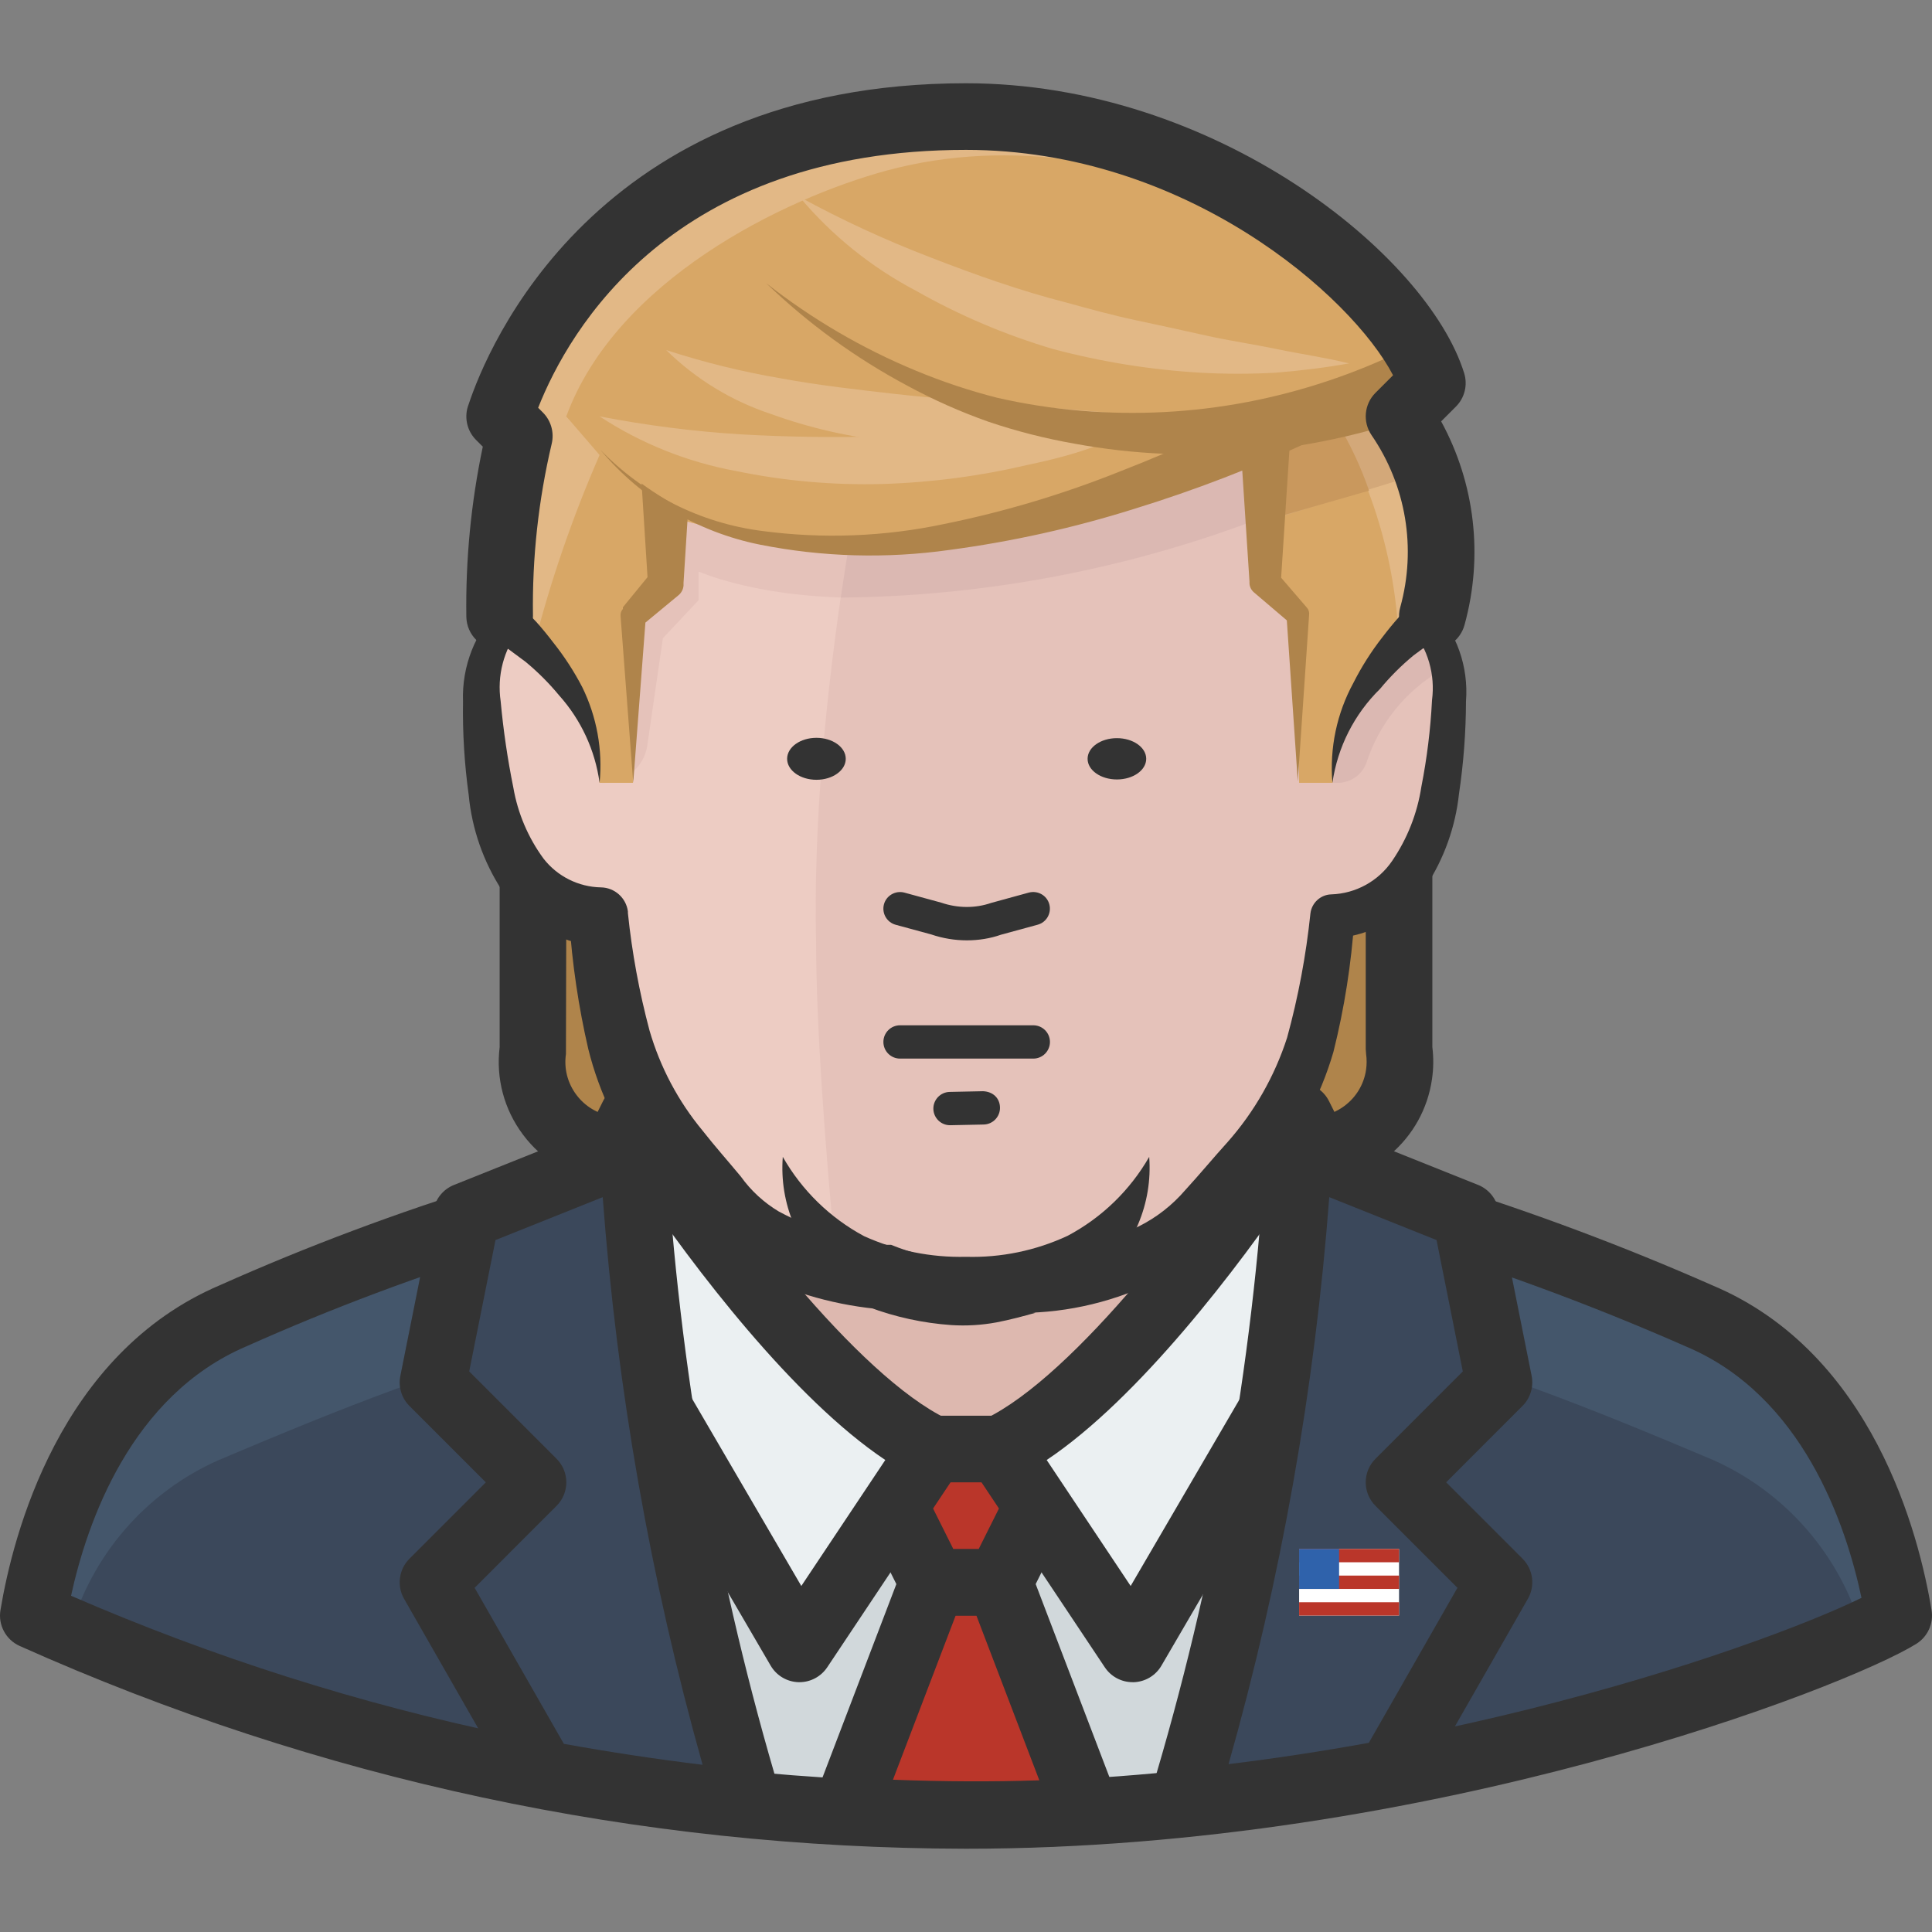<?xml version="1.0" encoding="iso-8859-1"?>
<!-- Generator: Adobe Illustrator 19.0.0, SVG Export Plug-In . SVG Version: 6.00 Build 0)  -->
<svg version="1.1" id="Capa_1" xmlns="http://www.w3.org/2000/svg" xmlns:xlink="http://www.w3.org/1999/xlink" x="0px" y="0px"
	 viewBox="0 0 511.993 511.993" style="enable-background:new 0 0 511.993 511.993;" xml:space="preserve">
<rect x="0" y="0" width="511.993" height="511.993" fill="#808080" stroke="none"/>
<path style="fill:#AF844B;" d="M141.239,233.927v44.138c-1.836,12.791,7.036,24.647,19.827,26.483c2.207,0.318,4.449,0.318,6.656,0
	h176.552c12.791,1.836,24.647-7.036,26.483-19.827c0.318-2.207,0.318-4.449,0-6.656v-44.138L141.239,233.927L141.239,233.927z"/>
<path style="fill:#333333;" d="M347.619,313.614c-1.289,0-2.604-0.079-3.919-0.238H168.305c-2.825,0.353-5.685,0.318-8.501-0.097
	c-8.51-1.218-16.04-5.694-21.204-12.579c-5.023-6.709-7.203-14.927-6.188-23.217V225.1h247.172v52.383
	c0.344,2.825,0.318,5.685-0.097,8.501C377.183,302.015,363.377,313.614,347.619,313.614z M150.067,242.755l-0.088,36.573
	c-0.556,3.849,0.424,7.68,2.763,10.805c2.33,3.116,5.738,5.129,9.587,5.685c1.386,0.194,2.772,0.185,4.14,0.009l1.254-0.106
	l177.814,0.088c7.901,1.174,15.342-4.387,16.481-12.341c0.194-1.368,0.194-2.763,0.009-4.14l-0.097-1.262v-35.31H150.067z"/>
<path style="fill:#44566B;" d="M503.17,428.134c-2.737-16.596-13.418-62.852-52.966-79.448
	c-66.295-28.072-106.902-44.138-194.207-44.138s-127.912,16.066-194.207,44.138c-39.548,16.772-50.229,63.029-52.966,79.448
	c77.771,34.781,161.977,52.824,247.172,52.966C373.846,480.835,483.132,440.316,503.17,428.134z"/>
<path style="fill:#3B485B;" d="M454.001,386.91c-66.383-28.072-110.698-44.138-198.003-44.138S124.379,358.838,57.995,386.91
	c-19.297,8.527-33.774,25.238-39.459,45.55c75.132,31.806,155.878,48.252,237.462,48.375c108.314,0,206.742-33.368,237.55-48.199
	C487.81,412.28,473.315,395.525,454.001,386.91z"/>
<path style="fill:#D1D8DB;" d="M137.62,319.732c10.84,53.018,25.318,105.225,43.343,156.248c24.77,3.196,49.708,4.82,74.681,4.855
	c28.46-0.097,56.867-2.277,85.01-6.532c13.18-51.218,23.764-103.071,31.691-155.366c-37.844-10.62-77.056-15.528-116.348-14.566
	C215.982,303.401,176.064,308.582,137.62,319.732z"/>
<path style="fill:#DDB8AF;" d="M344.274,295.721c-14.301,23.57-51.2,74.77-79.448,88.276H247.17
	c-28.248-13.506-65.148-64.706-79.448-88.276v-17.655h176.552V295.721z"/>
<path style="fill:#BA362A;" d="M224.042,479.864c10.417,0.618,21.098,0.971,31.956,0.971c10.858,0,21.451,0,31.956-0.971
	l-23.128-60.557H247.17L224.042,479.864z"/>
<path style="fill:#333333;" d="M255.998,489.663c-10.478,0-21.398-0.327-32.477-0.98c-2.807-0.168-5.367-1.66-6.894-4.017
	c-1.527-2.357-1.836-5.314-0.83-7.936l23.128-60.557c1.307-3.434,4.582-5.694,8.245-5.694h17.655c3.663,0,6.938,2.26,8.254,5.685
	l23.128,60.557c0.98,2.578,0.706,5.473-0.759,7.812c-1.457,2.348-3.928,3.866-6.682,4.131
	C277.855,489.663,267.235,489.663,255.998,489.663z M236.639,471.637c13.533,0.512,26.483,0.565,38.788,0.159l-16.675-43.661h-5.5
	L236.639,471.637z"/>
<polygon style="fill:#BA362A;" points="264.826,419.307 282.481,383.996 229.515,383.996 247.17,419.307 "/>
<path style="fill:#333333;" d="M264.826,428.134H247.17c-3.346,0-6.4-1.889-7.901-4.882l-17.655-35.31
	c-1.368-2.737-1.218-5.985,0.388-8.589c1.607-2.604,4.449-4.184,7.512-4.184h52.965c3.063,0,5.897,1.589,7.512,4.193
	s1.757,5.853,0.388,8.589l-17.655,35.31C271.225,426.245,268.171,428.134,264.826,428.134z M252.626,410.479h6.744l8.828-17.655
	h-24.399L252.626,410.479z"/>
<path style="fill:#EBF0F2;" d="M167.722,295.721l-17.655,35.31l61.793,105.931l35.31-52.966
	C218.922,370.49,182.023,319.29,167.722,295.721z"/>
<path style="fill:#333333;" d="M211.86,445.79c-0.088,0-0.177,0-0.265,0c-3.046-0.097-5.826-1.748-7.362-4.378L142.44,335.48
	c-1.501-2.578-1.607-5.729-0.274-8.395l17.655-35.31c1.439-2.869,4.326-4.74,7.539-4.873c3.169-0.274,6.241,1.483,7.91,4.237
	c17.284,28.487,52.198,73.649,75.714,84.886c2.304,1.103,4.025,3.151,4.705,5.623c0.68,2.472,0.247,5.111-1.165,7.239l-35.31,52.966
	C217.563,444.315,214.8,445.79,211.86,445.79z M160.095,330.713l52.259,89.582l22.254-33.386
	c-24.276-16.225-50.794-50.979-65.916-73.393L160.095,330.713z"/>
<path style="fill:#EBF0F2;" d="M344.274,295.721l17.655,35.31l-61.793,105.931l-35.31-52.966
	C293.074,370.49,329.973,319.29,344.274,295.721z"/>
<path style="fill:#333333;" d="M300.136,445.79c-2.948,0-5.703-1.474-7.345-3.928l-35.31-52.966
	c-1.421-2.127-1.845-4.767-1.165-7.239c0.68-2.463,2.392-4.52,4.705-5.623c23.517-11.237,58.43-56.408,75.714-84.886
	c1.66-2.754,4.705-4.502,7.91-4.237c3.204,0.132,6.091,2.004,7.539,4.873l17.655,35.31c1.324,2.666,1.236,5.817-0.265,8.395
	L307.781,441.42c-1.536,2.631-4.317,4.281-7.362,4.378C300.312,445.79,300.224,445.79,300.136,445.79z M277.378,386.91
	l22.254,33.386l52.259-89.582l-8.598-17.196C328.172,335.93,301.663,370.684,277.378,386.91z"/>
<path style="fill:#EDCCC3;" d="M255.998,339.859c12.623,0,44.138,0,61.793-17.655c17.655-17.655,35.31-52.966,35.31-79.448
	c17.655-0.883,26.483-17.655,28.778-34.604c7.327-49.081-14.301-47.228-20.039-44.844c0,0,0-22.334,0-35.31
	c0-41.666-24.099-87.481-105.931-87.481S149.979,86.33,149.979,127.996c0,12.977,0,35.31,0,35.31
	c-5.738-2.383-27.277-5.032-19.774,45.55c2.472,16.596,10.681,33.015,28.69,33.898c0,26.483,17.655,61.793,35.31,79.448
	C211.86,339.859,243.374,339.947,255.998,339.859z"/>
<g>
	<path style="fill:#E5C2BA;" d="M353.101,242.755c17.655-0.883,26.483-17.655,28.778-34.604
		c7.327-49.081-14.301-47.228-20.039-44.844c0,0,0-22.334,0-35.31c0-41.666-24.099-87.481-105.931-87.481c-2.913,0-5.65,0-8.386,0
		c-19.332,71.857-32.662,148.921-31.25,209.302c0,20.921,2.295,53.76,5.473,86.51c11.343,2.586,22.969,3.778,34.604,3.531
		c12.623,0,44.138,0,61.793-17.655C335.799,304.548,353.101,269.238,353.101,242.755z"/>
	<path style="fill:#E5C2BA;" d="M363.871,158.54c0,0,0.971-19.156,0.971-32.221c0.441-41.666-27.012-85.804-109.021-85.804
		s-109.462,44.138-109.021,85.804c0,13.065,1.059,32.221,1.059,32.221c-6.268-2.56-7.592-2.56-15.448,4.767
		c20.127,15.183,26.483,30.279,26.483,44.138c6.338,0.565,11.97-4.008,12.712-10.328l4.061-27.983l9.446-10.063v-7.592
		c3.964,1.545,8.033,2.781,12.182,3.708c46.698,10.77,110.257-7.68,138.152-18.361v17.655l8.828,8.828v44.138h10.24
		c3.399,0.018,6.435-2.101,7.592-5.297c3.443-10.964,11.132-20.092,21.363-25.335c-0.733-4.97-3.125-9.543-6.797-12.977
		C368.903,156.51,370.139,155.98,363.871,158.54z"/>
</g>
<path style="fill:#DBB8B2;" d="M222.806,158.363c38.541-0.344,76.694-7.636,112.64-21.539v17.655l8.828,8.828v44.138h10.24
	c3.399,0.018,6.435-2.101,7.592-5.297c3.372-10.399,10.478-19.174,19.95-24.629c-3.972-17.655-16.154-15.978-20.215-14.212
	c0,0,0-22.334,0-35.31c0-41.666-24.099-87.481-105.931-87.481c-2.913,0-5.65,0-8.386,0
	C236.966,79.277,228.712,118.63,222.806,158.363z"/>
<g>
	<path style="fill:#333333;" d="M147.86,164.807c-3.655,0-6.621-2.966-6.621-6.621v-7.15c0-3.655,2.966-6.621,6.621-6.621
		s6.621,2.966,6.621,6.621v7.15C154.481,161.841,151.515,164.807,147.86,164.807z"/>
	<path style="fill:#333333;" d="M364.224,165.072c-3.655,0-6.621-2.966-6.621-6.621v-7.239c0-3.655,2.966-6.621,6.621-6.621
		s6.621,2.966,6.621,6.621v7.239C370.845,162.106,367.879,165.072,364.224,165.072z"/>
</g>
<path style="fill:#E2B886;" d="M379.584,101.514c-7.768-24.982-59.41-70.621-123.586-70.621c-93.749,0-121.732,74.77-123.586,79.448
	l8.828,8.828c-6.179,28.337-8.828,44.138-8.828,44.138c16.861,16.772,26.483,22.422,26.483,44.138h8.828v-44.138l8.828-8.828
	v-17.655c20.833,4.767,71.239,24.011,158.897-17.655v35.31l8.828,8.828v44.138h8.828c0-21.804,25.6-44.844,26.483-44.138
	c3.822-18.141,0.671-37.049-8.828-52.966C374.702,108.611,377.854,105.46,379.584,101.514z"/>
<path style="fill:#D8A766;" d="M158.894,207.445h8.828v-44.138l8.828-8.828v-17.655c20.833,4.767,71.239,24.011,158.897-17.655
	v35.31l8.828,8.828v44.138h8.828c1.245-13.568,7.548-26.174,17.655-35.31c-0.503-21.769-6.585-43.043-17.655-61.793l26.483-8.828
	l0,0c-8.828-28.16-78.124-74.24-144.596-56.32c-27.542,7.503-71.68,29.131-84.921,65.148l8.828,10.24
	c-7.283,16.675-13.188,33.916-17.655,51.553C152.609,180.256,159.221,193.479,158.894,207.445z"/>
<polygon style="fill:#D3A879;" points="333.416,120.934 369.697,110.165 374.111,126.231 333.592,138.678 "/>
<path style="fill:#C9985D;" d="M362.812,130.027c-2.127-6.153-4.882-12.067-8.21-17.655l-19.156,6.444v19.068L362.812,130.027z"/>
<g>
	<path style="fill:#AF844B;" d="M341.714,119.169l-2.295,35.31l-1.148-2.825l8.121,9.446l0,0c0.433,0.512,0.618,1.192,0.53,1.854
		l-3.001,44.138l-3.001-44.138l0.883,2.119l-9.534-8.121c-0.671-0.583-1.086-1.412-1.148-2.295v-0.53l-2.295-35.31
		c-0.247-3.46,2.366-6.462,5.826-6.709c3.46-0.247,6.462,2.366,6.709,5.826C341.661,118.268,341.784,118.727,341.714,119.169z"/>
	<path style="fill:#AF844B;" d="M182.817,127.996l-1.677,26.483v0.706c-0.079,0.953-0.521,1.836-1.236,2.472l-9.71,8.033
		l0.971-2.383l-3.354,44.138l-3.354-44.138c-0.079-0.706,0.141-1.412,0.618-1.942v-0.441l7.945-9.71l-1.324,3.266l-1.677-26.483
		c-0.247-3.46,2.366-6.462,5.826-6.709c3.46-0.247,6.462,2.366,6.709,5.826C182.729,127.37,182.826,127.679,182.817,127.996z"/>
</g>
<path style="fill:#D8A766;" d="M150.067,110.341c26.483,26.483,61.793,61.793,194.207,0
	C344.274,110.341,211.86,48.548,150.067,110.341z"/>
<path style="fill:#AF844B;" d="M347.717,116.697c-15.307,7.142-31.082,13.215-47.228,18.185
	c-15.96,5.014-32.318,8.651-48.905,10.858c-16.702,2.357-33.686,1.88-50.229-1.412c-16.543-3.328-31.462-12.209-42.284-25.159
	c11.432,11.855,26.562,19.456,42.902,21.539c16.084,2.145,32.415,1.518,48.287-1.854c15.925-3.231,31.523-7.901,46.61-13.948
	c15.166-5.87,29.917-12.774,44.138-20.657L347.717,116.697z"/>
<g>
	<path style="fill:#E2B886;" d="M308.963,110.341c-5.826,2.825-11.829,5.208-17.655,7.503c-5.826,2.295-12.359,3.972-18.714,5.297
		c-12.685,3.001-25.635,4.714-38.665,5.12c-13.065,0.353-26.13-0.794-38.93-3.443c-12.879-2.375-25.15-7.292-36.105-14.477
		c12.359,2.392,24.858,3.99,37.429,4.767c12.447,0.706,24.806,0.883,37.252,0.53c6.179,0,12.447,0,18.626-0.794
		c6.179-0.794,12.447-1.059,18.714-1.324l18.891-1.677C295.722,111.224,302.431,110.518,308.963,110.341z"/>
	<path style="fill:#E2B886;" d="M300.136,110.341c-5.12,1.766-10.328,3.001-15.625,4.326s-10.593,1.766-15.978,2.295
		c-10.77,1.059-21.628,1.059-32.397,0c-10.849-1.086-21.53-3.522-31.779-7.239c-10.443-3.443-19.959-9.242-27.807-16.949
		c9.958,3.24,20.136,5.747,30.455,7.503c10.063,1.854,20.303,3.001,30.455,4.149c10.152,1.148,20.568,1.854,30.985,2.825
		l15.713,1.324C289.454,108.929,294.751,109.37,300.136,110.341z"/>
	<path style="fill:#E2B886;" d="M357.515,96.305c-6.444,1.148-12.977,1.942-19.597,2.472c-6.559,0.353-13.127,0.353-19.686,0
		c-13.215-0.768-26.315-2.869-39.106-6.268c-12.676-3.743-24.876-8.925-36.37-15.448c-11.82-6.206-22.316-14.663-30.897-24.894
		c11.22,6.126,22.846,11.494,34.781,16.066c11.829,4.59,23.746,8.828,35.84,11.917c6.091,1.677,12.182,3.354,18.361,4.679
		c6.179,1.324,12.359,2.648,18.626,4.061c6.268,1.412,12.535,2.295,18.891,3.619C344.715,93.834,351.071,94.716,357.515,96.305z"/>
</g>
<g>
	<path style="fill:#333333;" d="M158.894,207.445c-1.183-8.642-4.935-16.728-10.77-23.217c-2.657-3.213-5.614-6.17-8.828-8.828
		l-5.12-3.796l-2.648-1.677l-1.324-0.883l-0.794-0.441h-0.441l-0.971-0.706v-0.53l0,0c-2.101-2.816-1.518-6.797,1.298-8.898
		c0.521-0.388,1.095-0.689,1.704-0.9c0.671-0.124,1.359-0.124,2.03,0c3.487,0.415,5.976,3.575,5.561,7.062
		c-0.344,2.922-2.648,5.217-5.561,5.561c0.671,0.124,1.359,0.124,2.03,0c1.633-0.53,2.984-1.713,3.708-3.266
		c0.618-1.527,0.618-3.24,0-4.767c-0.23-0.591-0.53-1.148-0.883-1.677l0,0l0,0l0,0l0,0l0.53,0.53l1.236,1.236l2.472,2.56
		c1.589,1.766,3.09,3.619,4.502,5.473c2.931,3.69,5.508,7.645,7.68,11.829C158.162,189.966,159.751,198.741,158.894,207.445z"/>
	<path style="fill:#333333;" d="M353.101,207.445c-0.777-9.181,1.156-18.388,5.561-26.483c2.163-4.273,4.732-8.324,7.68-12.094
		c1.412-1.854,2.913-3.708,4.502-5.473l2.472-2.56l1.236-1.236l0.53-0.53l0,0l0,0l0,0l0,0c-0.353,0.53-0.653,1.086-0.883,1.677
		c-0.618,1.527-0.618,3.24,0,4.767c0.724,1.554,2.074,2.737,3.708,3.266c0.671,0.124,1.359,0.124,2.03,0
		c-3.487-0.415-5.976-3.575-5.561-7.062c0.344-2.922,2.648-5.217,5.561-5.561c0.671-0.124,1.359-0.124,2.03,0
		c3.31,1.156,5.067,4.785,3.902,8.095c-0.212,0.609-0.521,1.183-0.9,1.704l0,0v0.53l-0.53,0.441l0,0l-0.794,0.441l-1.324,0.883
		l-2.648,1.677l-5.12,3.796c-3.213,2.657-6.171,5.614-8.828,8.828C358.901,189.242,354.47,197.99,353.101,207.445z"/>
</g>
<path style="fill:#AF844B;" d="M379.408,108.752c-15.192,5.711-31.073,9.357-47.228,10.858c-15.819,1.536-31.77,0.856-47.404-2.03
	c-7.759-1.359-15.404-3.302-22.863-5.826c-7.389-2.613-14.557-5.8-21.451-9.534c-13.674-7.292-26.271-16.437-37.429-27.189
	c12.12,9.516,25.485,17.329,39.724,23.217c6.965,2.895,14.142,5.288,21.451,7.15c7.292,1.668,14.698,2.825,22.157,3.443
	c14.751,1.245,29.599,0.477,44.138-2.295c14.345-2.745,28.266-7.371,41.401-13.771L379.408,108.752z"/>
<g>
	<path style="fill:#333333;" d="M379.593,172.134c-0.786,0-1.58-0.106-2.375-0.327c-4.696-1.307-7.45-6.17-6.144-10.867
		c4.334-15.625,1.562-32.247-7.601-45.612c-2.392-3.505-1.969-8.227,1.042-11.229l4.652-4.652
		c-10.946-21.027-55.014-59.727-113.17-59.727c-77.859,0-105.198,47.634-113.382,68.343l1.245,1.245
		c2.163,2.163,3.054,5.297,2.348,8.271c-3.522,14.927-5.199,30.27-4.97,45.603c0.071,4.873-3.822,8.881-8.695,8.96
		c-0.044,0-0.088,0-0.132,0c-4.811,0-8.748-3.866-8.828-8.695c-0.221-15.122,1.245-30.27,4.361-45.074l-1.774-1.774
		c-2.498-2.498-3.266-6.241-1.951-9.525c4.723-14.248,33.245-85.01,131.778-85.01c66.057,0,122.306,45.506,132.017,76.835
		c0.971,3.125,0.132,6.541-2.189,8.854l-3.911,3.911c8.969,16.446,11.238,35.743,6.179,53.998
		C387.008,169.574,383.451,172.134,379.593,172.134z"/>
	<path style="fill:#333333;" d="M255.998,489.927c-87.005-0.141-171.379-18.22-250.774-53.733c-3.672-1.642-5.764-5.553-5.102-9.507
		c3.31-19.88,15.616-68.052,58.227-86.131c23.084-10.302,47.183-19.332,71.477-26.792l5.182,16.878
		c-23.614,7.239-47.042,16.022-69.614,26.103c-30.738,13.047-42.346,46.795-46.566,66.145
		c75.255,32.636,155.021,49.249,237.188,49.382c109.082,0,209.602-35.275,237.294-48.834c-4.087-19.288-15.563-53.619-46.521-66.613
		c-22.74-10.019-46.186-18.812-69.835-26.2l5.261-16.843c24.285,7.574,48.358,16.605,71.548,26.827
		c42.584,17.858,54.837,66.163,58.112,86.095c0.583,3.513-1.015,7.044-4.052,8.934C489.329,447.123,379.328,489.927,255.998,489.927
		z"/>
	<ellipse style="fill:#333333;" cx="216.362" cy="201.089" rx="7.768" ry="5.561"/>
	<ellipse style="fill:#333333;" cx="295.987" cy="201.089" rx="7.768" ry="5.473"/>
	<path style="fill:#333333;" d="M273.83,280.537h-35.31c-2.436,0-4.414-1.977-4.414-4.414s1.977-4.414,4.414-4.414h35.31
		c2.436,0,4.414,1.977,4.414,4.414S276.266,280.537,273.83,280.537z"/>
	<path style="fill:#333333;" d="M256.236,249.199c-3.169,0-6.382-0.521-9.437-1.562l-9.446-2.569
		c-2.348-0.644-3.734-3.072-3.098-5.42s3.072-3.725,5.42-3.098l9.71,2.648c4.458,1.527,9.101,1.527,13.294,0.079l9.975-2.737
		c2.375-0.618,4.785,0.75,5.42,3.098c0.636,2.357-0.742,4.785-3.098,5.42l-9.71,2.648
		C262.424,248.705,259.344,249.199,256.236,249.199z"/>
	<path style="fill:#333333;" d="M251.761,298.192c-2.392,0-4.361-1.916-4.414-4.326c-0.044-2.428,1.889-4.449,4.326-4.502
		l8.828-0.185c2.701,0.106,4.458,1.889,4.502,4.317c0.053,2.436-1.88,4.458-4.317,4.511l-8.828,0.185
		C251.822,298.192,251.787,298.192,251.761,298.192z"/>
</g>
<path style="fill:#3B485B;" d="M143.799,470.065c17.037,3.178,35.31,5.914,54.554,7.857
	c-16.914-56.408-27.198-114.591-30.632-173.374l-44.138,17.655l-8.828,44.138l26.483,26.483l-26.483,26.483L143.799,470.065z"/>
<path style="fill:#333333;" d="M198.354,486.75c-0.291,0-0.591-0.018-0.883-0.044c-18.255-1.845-36.855-4.52-55.296-7.954
	c-2.551-0.486-4.758-2.048-6.047-4.29l-29.043-50.759c-1.977-3.46-1.395-7.812,1.421-10.628l20.242-20.242l-20.242-20.242
	c-2.083-2.083-2.993-5.076-2.41-7.971l8.828-44.138c0.583-2.922,2.604-5.349,5.376-6.462l44.138-17.655
	c2.639-1.059,5.606-0.786,8.015,0.75c2.392,1.518,3.911,4.105,4.078,6.93c3.39,58.033,13.577,115.686,30.279,171.352
	c0.847,2.816,0.23,5.879-1.651,8.157C203.474,485.584,200.976,486.75,198.354,486.75z M149.422,462.129
	c12.253,2.207,24.558,4.07,36.767,5.553c-13.798-49.081-22.678-99.566-26.465-150.422l-28.416,11.37l-6.965,34.807l23.146,23.146
	c3.452,3.452,3.452,9.031,0,12.482l-21.707,21.716L149.422,462.129z"/>
<path style="fill:#3B485B;" d="M368.373,469.801l28.866-50.494l-26.483-26.483l26.483-26.483l-8.828-44.138l-44.138-17.655
	c-3.487,58.739-13.85,116.877-30.897,173.197C332.621,475.803,350.983,473.067,368.373,469.801z"/>
<path style="fill:#333333;" d="M313.377,486.573c-2.622,0-5.129-1.174-6.815-3.213c-1.871-2.278-2.481-5.341-1.633-8.174
	c16.817-55.596,27.092-113.187,30.535-171.167c0.168-2.825,1.677-5.402,4.078-6.93c2.401-1.518,5.394-1.792,8.007-0.742
	l44.138,17.655c2.772,1.112,4.793,3.54,5.376,6.462l8.828,44.138c0.574,2.895-0.327,5.888-2.41,7.971l-20.242,20.25l20.242,20.242
	c2.816,2.807,3.399,7.168,1.421,10.62l-28.866,50.494c-1.289,2.251-3.496,3.822-6.038,4.29c-18.573,3.496-37.332,6.206-55.737,8.06
	C313.96,486.555,313.669,486.573,313.377,486.573z M352.263,317.251c-3.84,50.803-12.791,101.226-26.686,150.254
	c12.341-1.51,24.788-3.399,37.173-5.65l23.481-41.075l-21.716-21.716c-3.452-3.452-3.452-9.031,0-12.482l23.137-23.146
	l-6.956-34.807L352.263,317.251z"/>
<rect x="344.274" y="410.479" style="fill:#FFFFFF;" width="26.483" height="17.655"/>
<g>
	<rect x="344.274" y="410.479" style="fill:#BA362A;" width="26.483" height="3.531"/>
	<rect x="344.274" y="417.541" style="fill:#BA362A;" width="26.483" height="3.531"/>
	<rect x="344.274" y="424.603" style="fill:#BA362A;" width="26.483" height="3.531"/>
</g>
<rect x="344.274" y="410.479" style="fill:#2F62AB;" width="10.593" height="10.593"/>
<g>
	<path style="fill:#333333;" d="M137.62,166.838c-4.149,5.394-5.932,12.244-4.943,18.979c0.706,7.68,1.827,15.307,3.354,22.863
		c1.174,6.833,3.928,13.303,8.033,18.891c3.663,4.687,9.242,7.477,15.183,7.592c3.628,0.053,6.674,2.763,7.15,6.356v0.441
		c1.086,10.522,3.01,20.939,5.738,31.161c2.816,9.693,7.592,18.706,14.036,26.483c3.178,4.061,6.709,8.033,10.152,12.182
		c2.684,3.752,6.109,6.903,10.063,9.269c8.748,4.687,18.3,7.68,28.16,8.828l0,0h1.589c5.447,2.225,11.185,3.655,17.037,4.237
		c2.701,0.309,5.42,0.309,8.121,0c2.975-0.512,5.923-1.192,8.828-2.03l0,0h1.501c10.434-0.106,20.71-2.516,30.102-7.062
		c4.723-2.348,8.925-5.623,12.359-9.622c3.884-4.237,7.68-8.828,11.211-12.712c7.124-8.051,12.5-17.487,15.801-27.719
		c2.957-10.787,5.023-21.804,6.179-32.927l0,0c0.353-2.825,2.719-4.97,5.561-5.032c6.453-0.221,12.42-3.496,16.066-8.828
		c4.034-5.897,6.691-12.623,7.768-19.686c1.492-7.574,2.436-15.245,2.825-22.952c0.892-6.788-1.095-13.63-5.473-18.891l0,0
		c-1.536-1.607-1.536-4.131,0-5.738c1.571-1.527,4.078-1.527,5.65,0c6.329,6.682,9.534,15.722,8.828,24.894
		c-0.026,8.218-0.644,16.419-1.854,24.541c-0.945,8.792-3.972,17.24-8.828,24.629c-5.614,8.086-14.627,13.127-24.452,13.683
		l5.561-5.208c-0.803,11.908-2.657,23.729-5.561,35.31c-3.513,12.041-9.534,23.199-17.655,32.75
		c-3.619,4.767-7.415,9.269-11.299,13.683c-4.184,5.12-9.269,9.428-15.007,12.712c-11.238,6.126-23.755,9.543-36.546,9.975h1.589
		c-3.178,0.883-6.709,1.854-10.417,2.56c-3.928,0.724-7.927,0.962-11.917,0.706c-7.486-0.521-14.866-2.127-21.892-4.767l1.766,0.441
		c-12.129-1.245-23.905-4.811-34.692-10.505c-2.966-1.713-5.747-3.725-8.298-6.003l-2.03-2.03l-1.412-1.589l-2.737-3.09
		c-3.796-4.149-7.503-8.828-11.034-13.153c-7.539-9.578-12.959-20.648-15.89-32.486c-2.586-11.202-4.273-22.599-5.032-34.074
		l7.239,6.797c-10.152-0.874-19.368-6.294-25.07-14.742c-4.943-7.609-7.98-16.305-8.828-25.335
		c-1.13-8.192-1.633-16.455-1.501-24.717c-0.344-9.322,3.204-18.379,9.799-24.982c1.81-1.324,4.352-0.936,5.676,0.865
		c1.095,1.483,1.042,3.522-0.115,4.961L137.62,166.838z"/>
	<path style="fill:#333333;" d="M207.446,306.579c5.058,8.889,12.526,16.172,21.539,21.01c8.474,3.831,17.708,5.703,27.012,5.473
		c9.287,0.265,18.503-1.642,26.924-5.561c9.039-4.793,16.534-12.05,21.628-20.921c0.927,12.35-4.167,24.382-13.683,32.309
		c-20.604,15.757-49.223,15.757-69.826,0C211.56,330.943,206.493,318.911,207.446,306.579z"/>
</g>
<g>
</g>
<g>
</g>
<g>
</g>
<g>
</g>
<g>
</g>
<g>
</g>
<g>
</g>
<g>
</g>
<g>
</g>
<g>
</g>
<g>
</g>
<g>
</g>
<g>
</g>
<g>
</g>
<g>
</g>
</svg>
